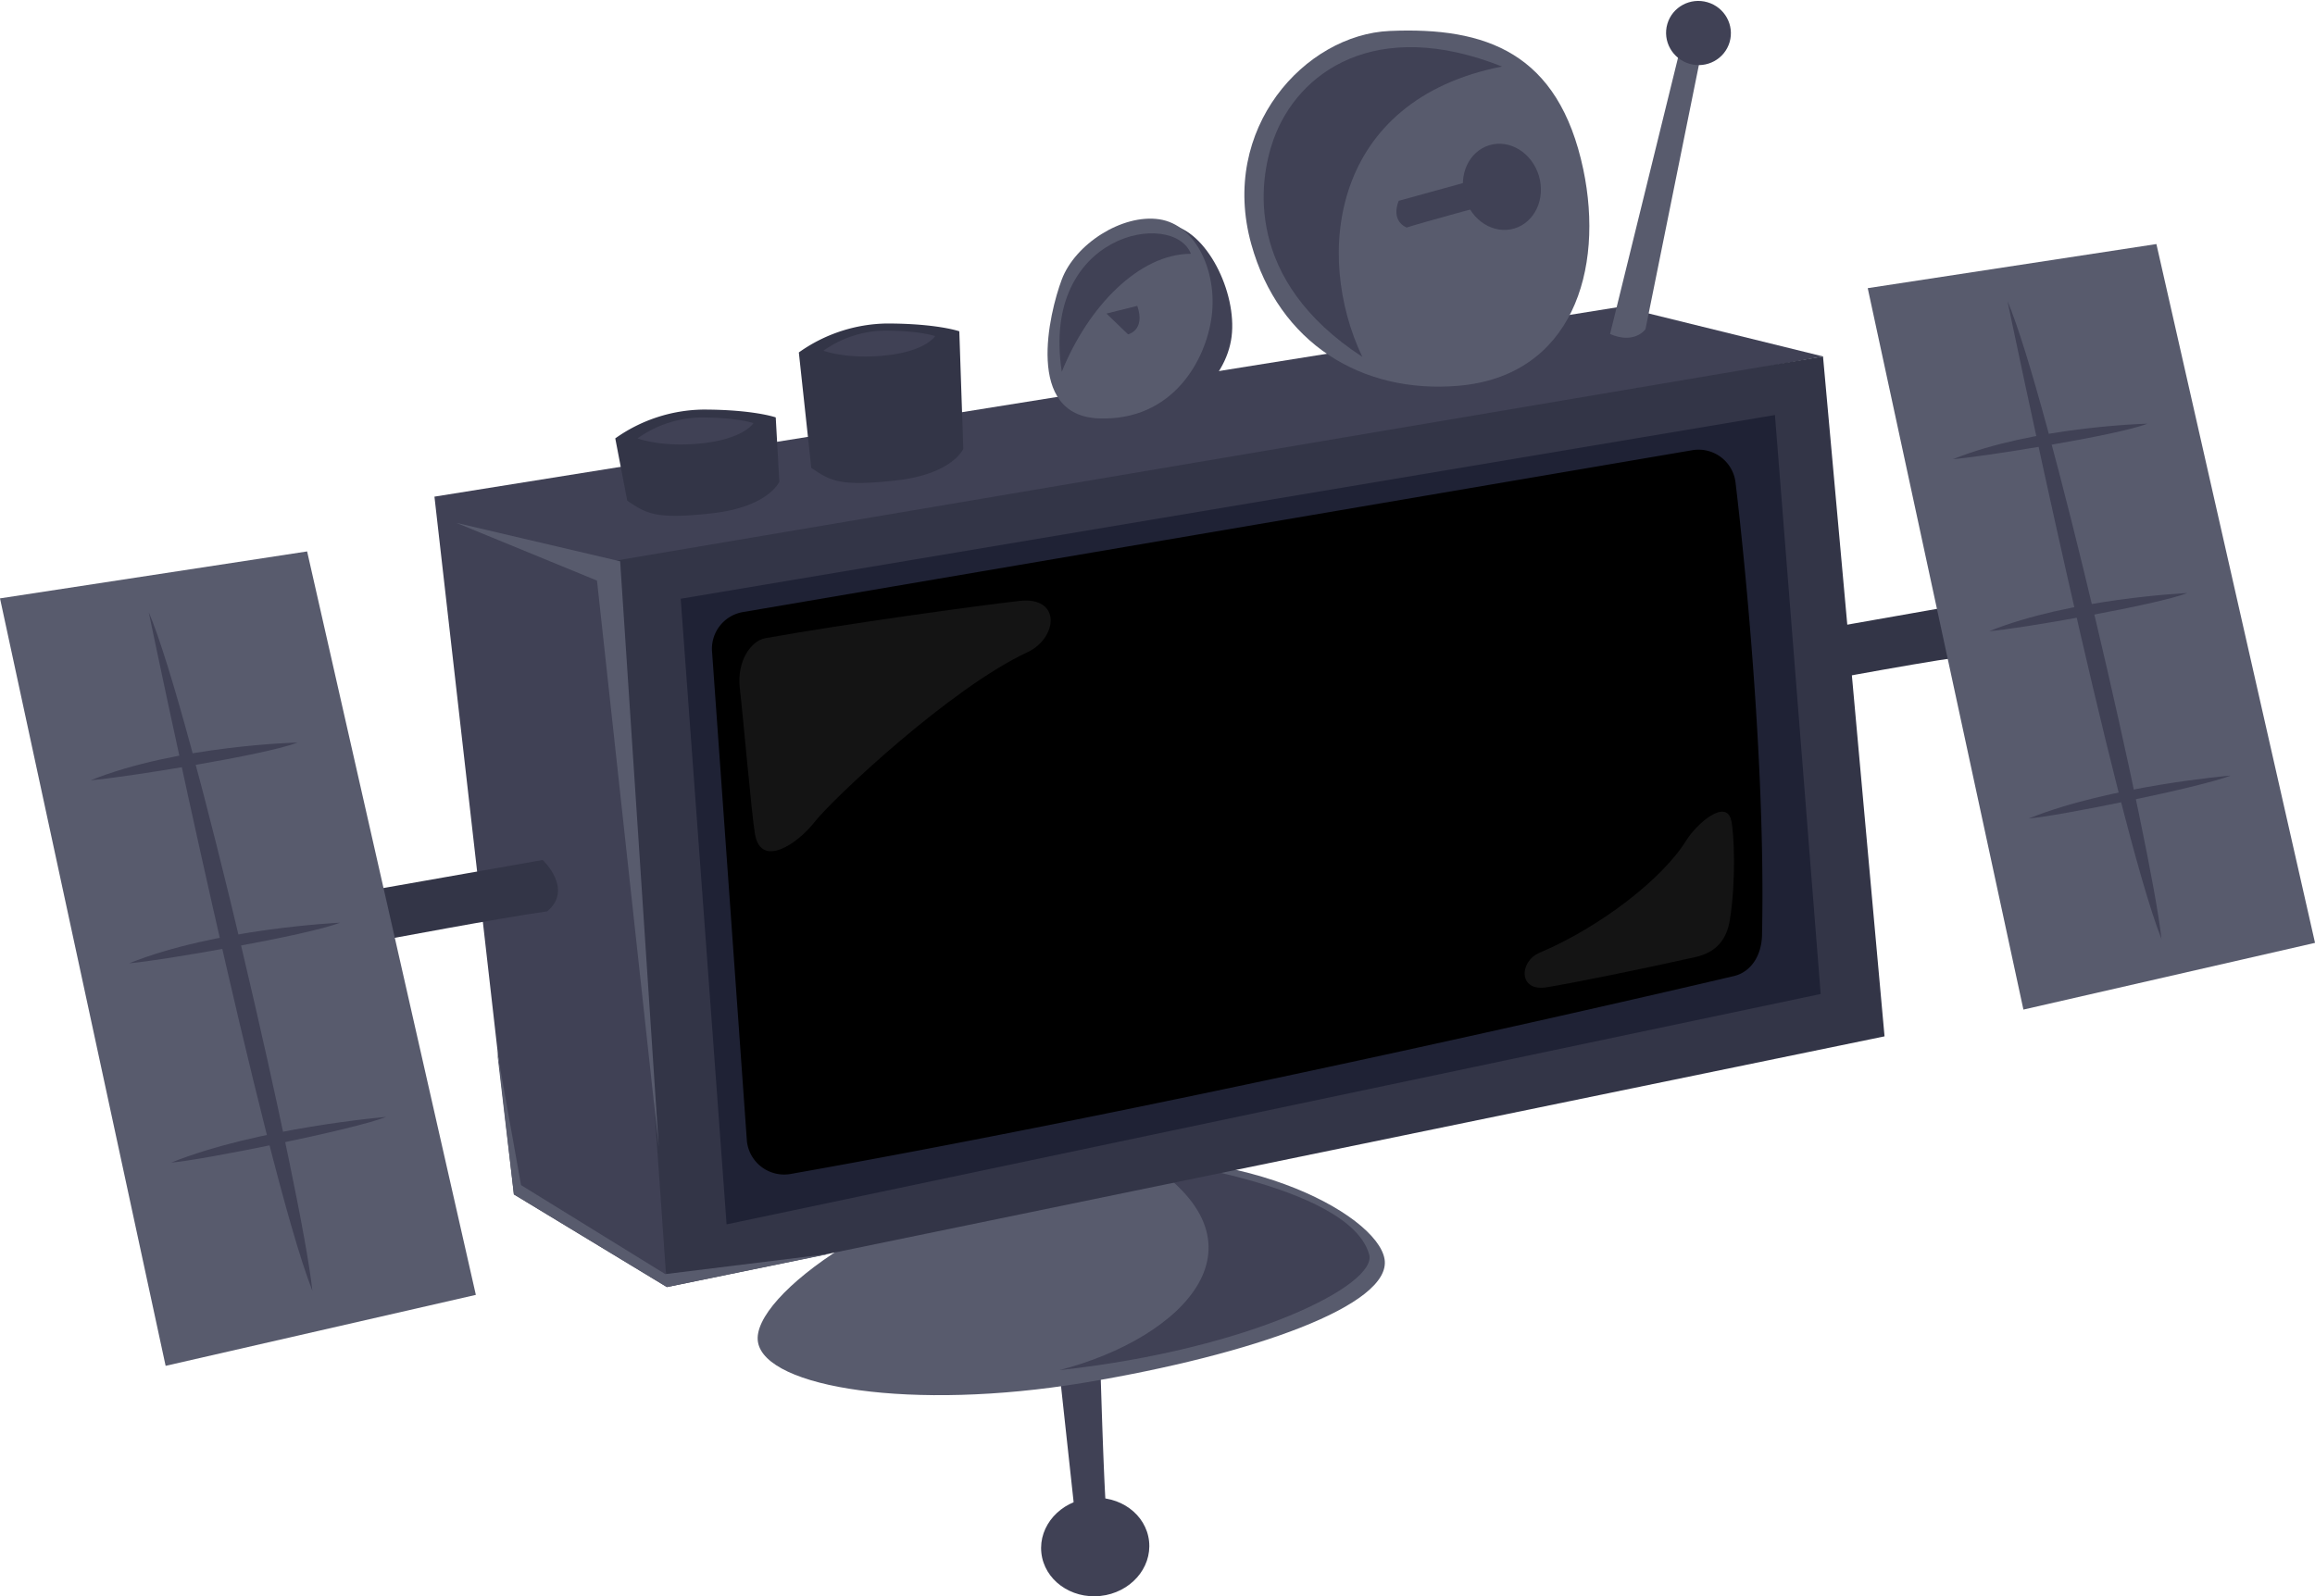 <svg xmlns="http://www.w3.org/2000/svg" viewBox="0 0 691.6 476.99"><title>score</title><g id="Layer_2" data-name="Layer 2"><g id="Layer_1-2" data-name="Layer 1"><path d="M534.1,189.79l49.41-8.7s9.34,8.69,1.34,15.36c-13.29,1.82-50.41,8.82-50.41,8.82Z" style="fill:#333547"/><polygon points="604.49 301.69 691.61 281.75 644.22 72.93 557.98 86.11 604.49 301.69" style="fill:#585b6d"/><path d="M599.74,90s32.34,156,46,190.62C642.86,253.37,611.65,117.78,599.74,90Z" style="fill:#404155"/><path d="M653.44,177.22s-34.82,1.6-59.17,11.39C602.86,188,644.59,180.73,653.44,177.22Z" style="fill:#404155"/><path d="M641.53,126.61s-33.73.82-58.09,10.6C592,136.55,632.69,130.12,641.53,126.61Z" style="fill:#404155"/><path d="M666.42,231.76s-36,3.05-60.36,12.83C614.65,243.93,657.57,235.27,666.42,231.76Z" style="fill:#404155"/><ellipse cx="327.2" cy="462.28" rx="16.18" ry="14.7" transform="translate(-47.28 37.4) rotate(-6.1)" style="fill:#404155"/><path d="M314.72,393.44,321.3,454a12.62,12.62,0,0,0,9.35-.48c-1-7.94-2.43-63.77-2.43-63.77Z" style="fill:#404155"/><path d="M323.58,413.24c51-8.45,92.36-23.32,90.05-37s-45.15-36.57-96.19-28.13-93.34,39.26-91,52.94S272.54,421.68,323.58,413.24Z" style="fill:#585b6d"/><path d="M340.8,346.12s62.28,7.47,68.24,28.75c2.53,9-35.17,28.28-92.57,34.57C353.76,399.8,381.83,371.31,340.8,346.12Z" style="fill:#404155"/><polygon points="129.79 148.41 153.52 356.91 199.23 384.61 194.28 170.32 544.62 106.51 484.28 91.64 129.79 148.41" style="fill:#404155"/><polygon points="184.09 167.5 199.23 384.61 563 309.69 544.62 106.51 184.09 167.5" style="fill:#333547"/><polygon points="203.36 178.92 217.07 365.87 543.92 297.03 530.26 124.02 203.36 178.92" style="fill:#1f2235"/><path d="M212.75,195.07l10.39,146a11.2,11.2,0,0,0,13.24,9.71c125.79-22.28,281.17-59,281.17-59,5.74-1.15,8.73-6.5,8.85-12.35,1.31-60.56-7.93-135.36-7.93-135.36a11.12,11.12,0,0,0-13-9.52L221.89,182.91A11.14,11.14,0,0,0,212.75,195.07Z"/><path d="M228.6,190.72c-4.13.75-8.56,6.71-7.58,15s3.53,37.83,4.54,43.59c1.8,10.17,12.59,3,17.89-3.78s40.36-39.85,63.47-50.62c9.08-4.24,10.28-16.8-2.45-15.33S252.92,186.35,228.6,190.72Z" style="fill:#141414"/><path d="M506.48,286c6.59-1.47,9.43-5.58,10.32-11.16,1.88-11.78,1.26-25.72.42-29.59-1.49-6.84-10.37.91-13.42,5.85-7.08,11.47-25.62,25.87-43.86,33.61-6.17,2.62-6.35,11.69,2.08,10.32S490.4,289.6,506.48,286Z" style="fill:#141414"/><polygon points="136.35 156.25 178.35 173.5 196.81 342.83 185.27 167.73 136.35 156.25" style="fill:#585b6d"/><polygon points="148.43 313.66 153.52 356.91 199.23 384.61 247.9 374.67 198.75 380.74 155.66 354.14 148.43 313.66" style="fill:#585b6d"/><path d="M187.39,149.62,183.81,131A46.4,46.4,0,0,1,210,122.39c15.14,0,21.75,2.34,21.75,2.34l1.07,19.21s-3.16,7.57-20.19,9.46S193.07,153.4,187.39,149.62Z" style="fill:#333547"/><path d="M190.46,131a33.54,33.54,0,0,1,18.92-6.25c10.93,0,15.71,1.69,15.71,1.69s-2.75,4.61-15.05,6S190.46,131,190.46,131Z" style="fill:#404155"/><path d="M112.71,265.69l49.41-8.7s9.34,8.69,1.35,15.35c-13.3,1.82-50.42,8.82-50.42,8.82Z" style="fill:#333547"/><path d="M242.37,139.81l-3.72-34.49a46.45,46.45,0,0,1,26.19-8.65C280,96.67,286.59,99,286.59,99l1.19,35.12s-3.15,7.57-20.18,9.46S248,143.59,242.37,139.81Z" style="fill:#333547"/><path d="M246,104.8a32.33,32.33,0,0,1,18.23-6c10.53,0,15.14,1.63,15.14,1.63s-2.65,4.44-14.5,5.75S246,104.8,246,104.8Z" style="fill:#404155"/><polygon points="49.48 408.15 142.16 386.94 91.75 164.78 0 178.81 49.48 408.15" style="fill:#585b6d"/><path d="M44.43,182.92s34.4,166,48.89,202.79C90.3,356.74,57.1,212.5,44.43,182.92Z" style="fill:#404155"/><path d="M101.56,275.73s-37,1.71-62.95,12.12C47.75,287.15,92.15,279.47,101.56,275.73Z" style="fill:#404155"/><path d="M88.89,221.89s-35.88.87-61.8,11.28C36.23,232.46,79.48,225.63,88.89,221.89Z" style="fill:#404155"/><path d="M115.37,333.76S77.07,337,51.16,347.41C60.3,346.71,106,337.5,115.37,333.76Z" style="fill:#404155"/><path d="M473,50.61c6.32,30.07-3.32,61.81-37.41,64.68-28.77,2.42-53.56-12.75-61.78-42.35-9.59-34.54,16.1-62.59,41.36-63.69C444,8,465.64,15.75,473,50.61Z" style="fill:#585b6d"/><path d="M417.88,60s-2.66,5.66,2.33,8c4-1.33,25.84-7.25,25.84-7.25l-4.33-7.33Z" style="fill:#404155"/><ellipse cx="448.68" cy="55.8" rx="11.53" ry="12.99" transform="translate(2.83 130.93) rotate(-16.65)" style="fill:#404155"/><path d="M380.48,41.63c-4.5,12.5-8.75,42,26.5,65-14.5-30.5-9.25-76.75,41.75-86.75C411,4.88,387.73,21.49,380.48,41.63Z" style="fill:#404155"/><path d="M320.27,85.25c-3.74,10-11.88,40.5,10.28,41.32s35.75-12.83,37.39-26-7.45-31.77-18.53-33.41S324.25,74.59,320.27,85.25Z" style="fill:#404155"/><path d="M317.18,83.59c-3.75,10-11.08,40.62,11.08,41.44S360.34,107.55,362,94.42s-4.6-27.25-15.68-28.89S321.15,72.92,317.18,83.59Z" style="fill:#585b6d"/><path d="M355.79,75.84c-5.24-13.34-45-6.25-38.58,35.25C325.05,91.65,340.31,75.84,355.79,75.84Z" style="fill:#404155"/><path d="M339.76,91.4l-9.2,2.3L337,99.91S342.29,98.76,339.76,91.4Z" style="fill:#404155"/><path d="M481,99.81l21.15-86,6.43.46-17,84.12S488.35,103,481,99.81Z" style="fill:#585b6d"/><ellipse cx="506.54" cy="9.59" rx="9.58" ry="9.69" transform="matrix(0.28, -0.96, 0.96, 0.28, 356.38, 493.46)" style="fill:#404155"/></g></g></svg>